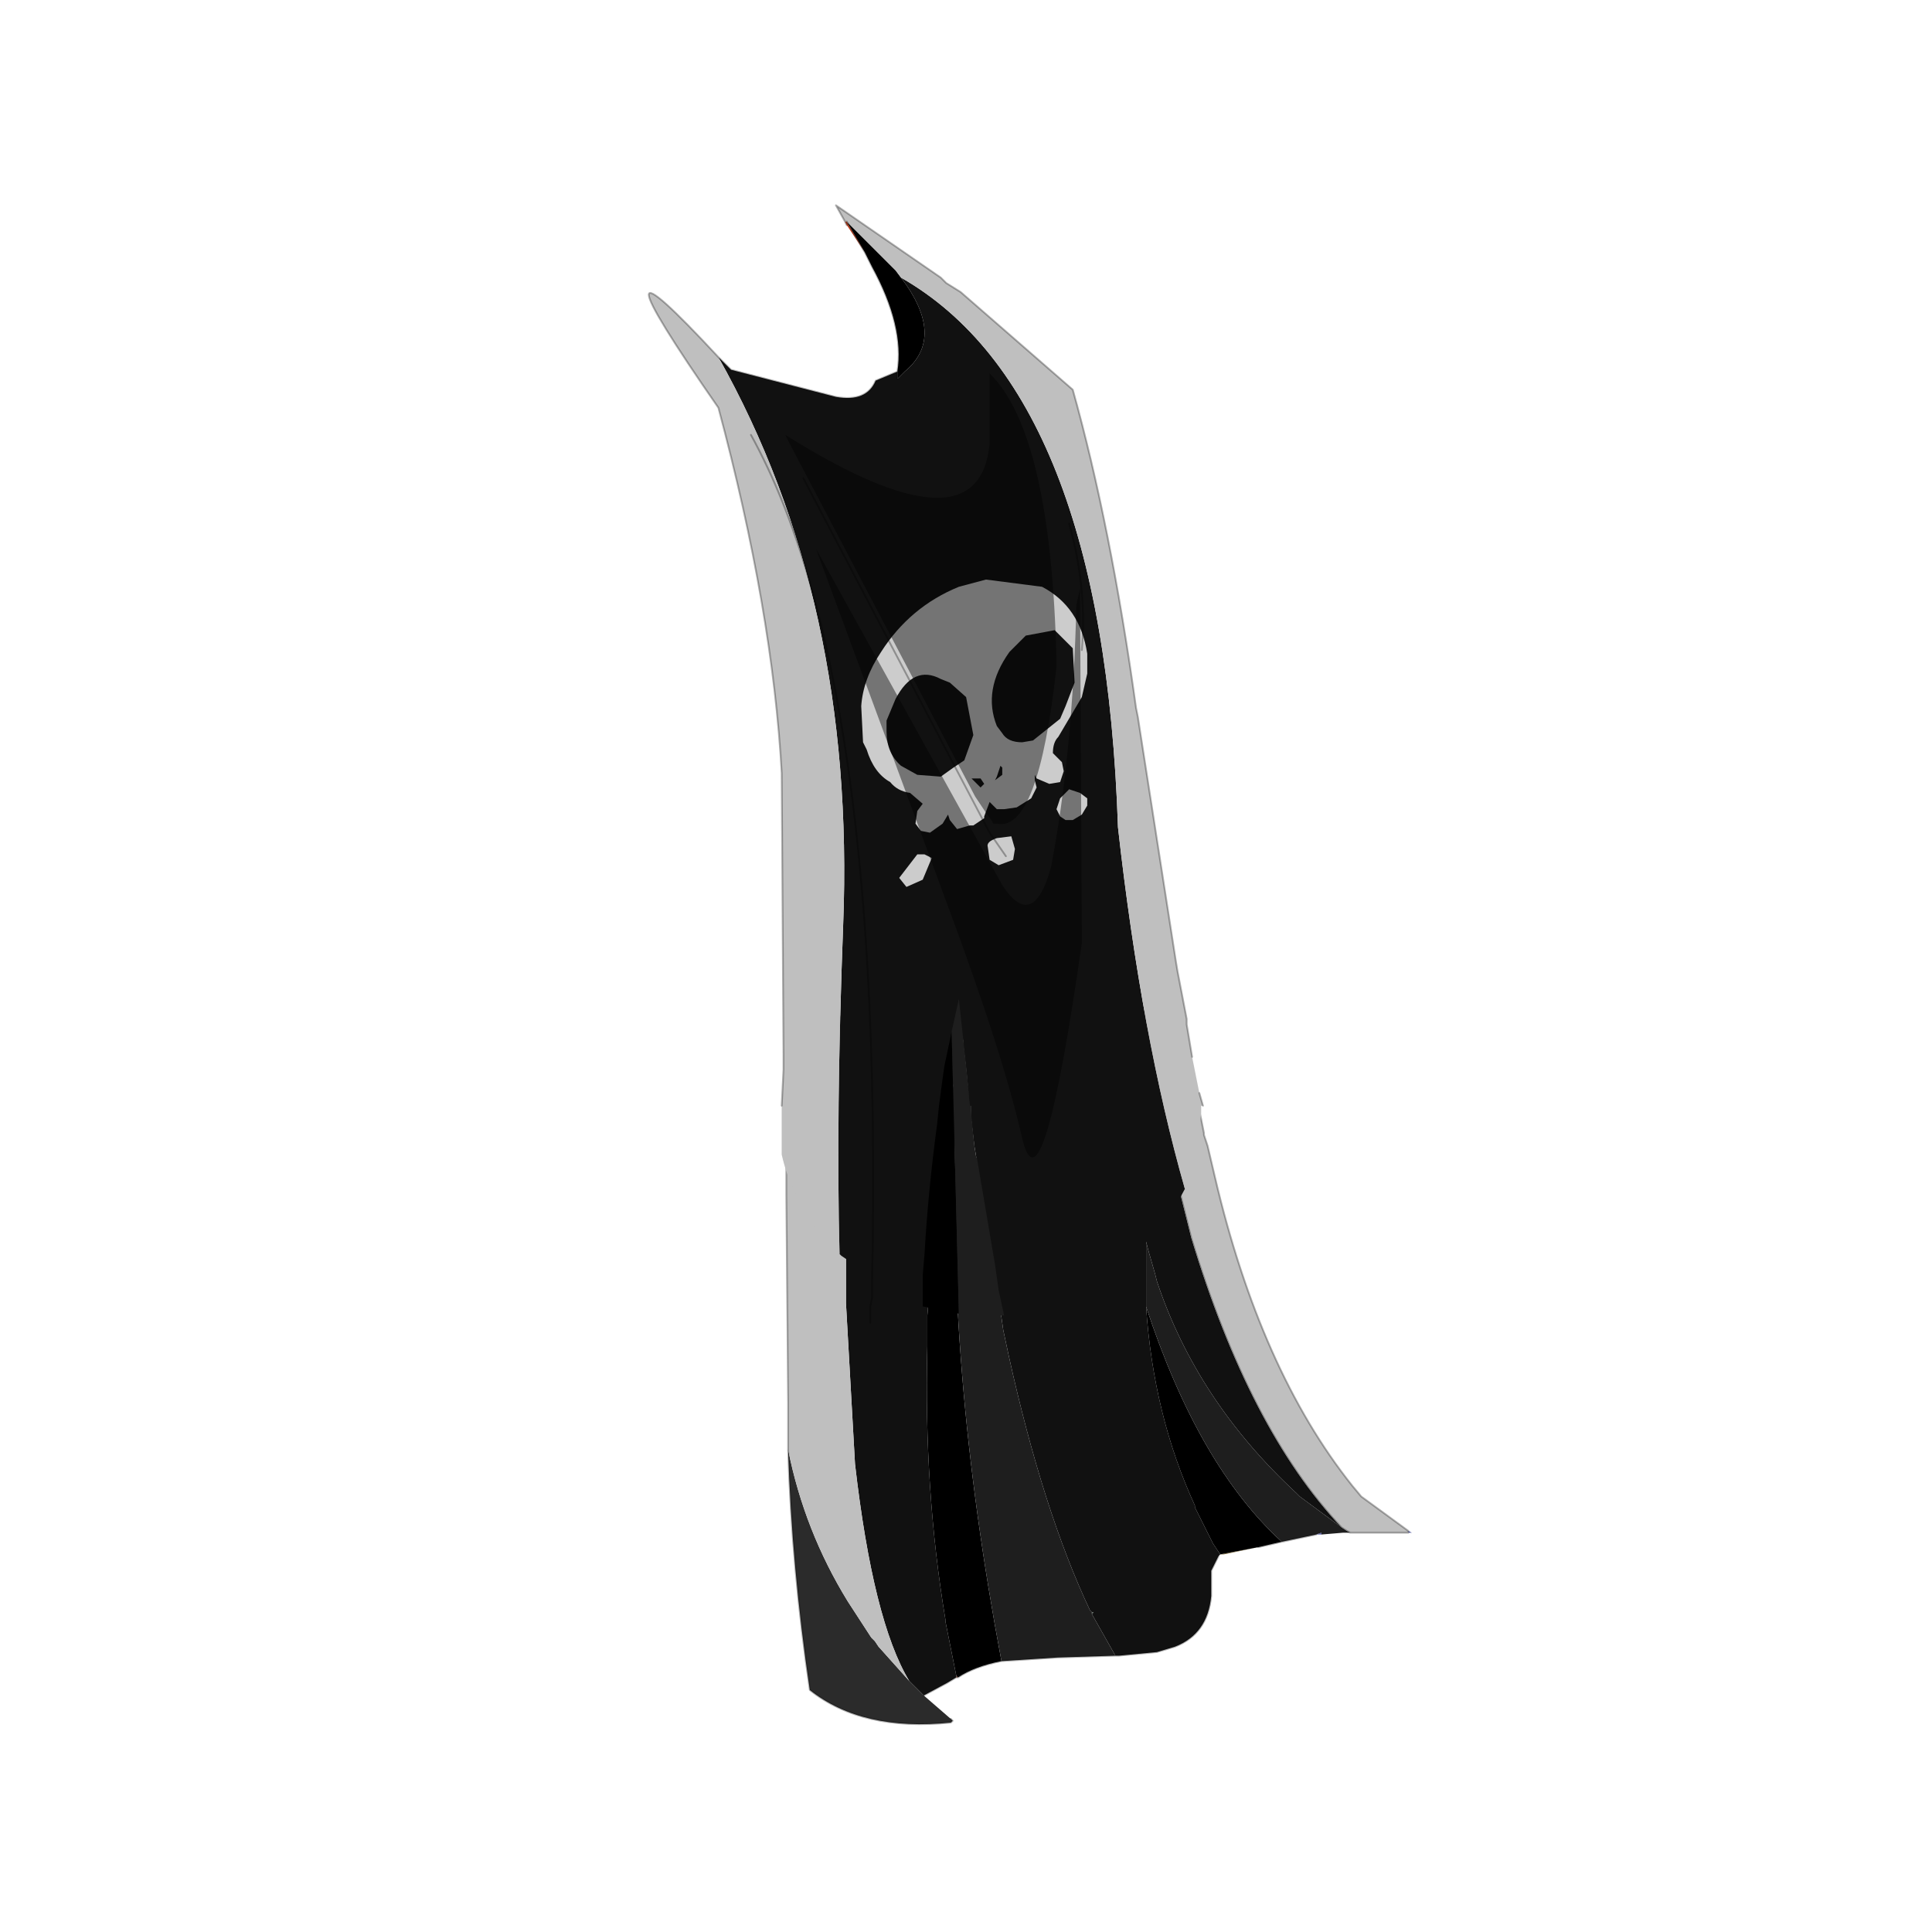 <?xml version="1.0" encoding="UTF-8" standalone="no"?>
<svg xmlns:xlink="http://www.w3.org/1999/xlink" height="440.0px" width="440.0px" xmlns="http://www.w3.org/2000/svg">
  <g transform="matrix(10.0, 0.0, 0.0, 10.0, 0.0, 0.0)">
    <use height="44.0" transform="matrix(0.909, 0.0, 0.0, 0.909, 2.0, 2.0)" width="44.0" xlink:href="#sprite0"/>
  </g>
  <defs>
    <g id="sprite0" transform="matrix(1.0, 0.0, 0.0, 1.0, 0.0, 0.0)">
      <use height="44.0" transform="matrix(1.0, 0.0, 0.0, 1.0, 0.0, 0.0)" width="44.0" xlink:href="#shape0"/>
      <use height="21.4" transform="matrix(0.906, 0.0, 0.0, 0.906, 17.5, 21.614)" width="17.3" xlink:href="#sprite1"/>
      <use height="30.9" transform="matrix(0.906, 0.0, 0.0, 0.906, 14.032, 2.943)" width="15.35" xlink:href="#sprite2"/>
    </g>
    <g id="shape0" transform="matrix(1.0, 0.0, 0.0, 1.0, 0.0, 0.0)">
      <path d="M44.0 44.0 L0.0 44.0 0.0 0.0 44.0 0.0 44.0 44.0" fill="#43adca" fill-opacity="0.0" fill-rule="evenodd" stroke="none"/>
    </g>
    <g id="sprite1" transform="matrix(1.0, 0.0, 0.0, 1.0, 5.85, 1.75)">
      <use height="21.4" transform="matrix(1.0, 0.0, 0.0, 1.0, -5.85, -1.75)" width="17.3" xlink:href="#shape1"/>
    </g>
    <g id="shape1" transform="matrix(1.0, 0.0, 0.0, 1.0, 5.85, 1.75)">
      <path d="M-4.15 -0.15 L-4.15 -0.1 -4.2 -0.1 -4.15 -0.15 M3.95 -0.05 L3.95 -0.15 4.05 -0.1 3.95 -0.05" fill="#cccccc" fill-rule="evenodd" stroke="none"/>
      <path d="M11.35 14.3 L11.45 14.35 11.35 14.35 11.35 14.3 M8.95 14.4 L8.8 14.4 8.95 14.35 8.95 14.4" fill="#555ba0" fill-rule="evenodd" stroke="none"/>
      <path d="M2.6 16.55 L2.65 16.55 2.6 16.6 2.6 16.55" fill="#596a61" fill-rule="evenodd" stroke="none"/>
      <path d="M-1.15 18.35 L-1.15 18.3 -1.1 18.35 -1.15 18.35" fill="#7f2b16" fill-rule="evenodd" stroke="none"/>
      <path d="M7.2 14.75 L6.25 14.95 6.15 14.95 7.2 14.75" fill="#856e35" fill-rule="evenodd" stroke="none"/>
      <path d="M-1.0 0.9 L-0.95 0.7 -0.95 0.9 -1.0 0.9" fill="#2b301a" fill-rule="evenodd" stroke="none"/>
      <path d="M-4.15 -0.15 L-4.05 -0.2 -3.65 -0.55 -2.75 -1.1 -2.45 -1.25 -1.8 -1.5 -1.75 -1.55 -1.1 -1.65 -0.75 -1.7 -0.1 -1.75 0.05 -1.75 0.7 -1.7 0.8 -1.7 0.85 -1.7 1.1 -1.6 1.1 -1.55 1.05 -1.5 1.15 -0.55 1.5 2.35 1.5 2.55 1.55 2.8 1.6 2.8 1.6 2.55 1.6 2.3 1.2 -0.55 1.1 -1.5 1.1 -1.55 1.15 -1.6 1.3 -1.6 2.45 -1.2 2.7 -1.05 3.0 -0.85 3.05 -0.55 3.6 1.65 3.4 2.25 3.3 2.55 3.25 2.7 3.2 2.8 3.9 2.8 3.85 2.55 3.85 2.45 3.65 1.4 3.65 1.25 3.25 -0.55 3.25 -0.7 3.45 -0.55 3.95 -0.15 3.95 -0.05 4.5 2.8 5.35 6.2 Q6.95 11.5 9.5 14.2 L8.35 13.35 8.3 13.3 8.25 13.25 Q5.5 10.7 4.4 7.4 L4.35 7.2 4.15 6.5 4.1 6.3 4.1 6.55 4.1 7.1 4.1 7.4 4.1 7.75 4.1 8.1 Q4.3 11.1 5.45 13.6 L5.45 13.65 5.95 14.65 6.15 14.95 6.1 15.0 5.9 15.4 5.9 15.85 5.9 16.1 Q5.8 17.15 4.9 17.5 L4.4 17.65 3.35 17.75 3.25 17.75 2.6 16.6 2.65 16.55 2.6 16.55 2.55 16.5 Q1.25 13.75 0.3 9.45 L0.15 8.75 0.05 8.05 -0.45 5.1 -0.6 3.95 -0.65 3.65 -0.75 2.8 -0.75 2.65 -0.75 2.55 -0.95 0.9 -0.95 0.7 -1.0 0.9 -1.05 1.1 -1.35 2.55 -1.35 2.7 -1.35 2.8 -1.4 2.9 -1.5 3.65 -1.55 4.15 -1.9 7.75 -1.95 8.35 -1.95 9.2 Q-2.05 13.15 -1.45 16.75 L-1.45 16.8 -1.15 18.3 -1.15 18.35 -1.4 18.5 -2.05 18.85 -2.45 18.45 Q-3.45 16.8 -3.95 12.45 L-4.2 8.0 -4.2 2.55 -4.15 -0.1 -4.15 -0.15" fill="#111111" fill-rule="evenodd" stroke="none"/>
      <path d="M-1.15 18.3 L-1.45 16.8 -1.45 16.75 Q-2.05 13.15 -1.95 9.2 L-1.95 8.35 -1.9 7.75 -1.55 4.15 -1.5 3.65 -1.4 2.9 -1.35 2.8 -1.35 2.7 -1.35 2.55 -1.05 1.1 -1.15 2.65 Q-1.45 9.7 0.1 17.9 -0.65 18.05 -1.1 18.35 L-1.15 18.3 M6.15 14.95 L5.95 14.65 5.45 13.65 5.45 13.6 Q4.3 11.1 4.1 8.1 5.55 12.5 7.85 14.6 L7.2 14.75 6.15 14.95" fill="#000000" fill-rule="evenodd" stroke="none"/>
      <path d="M-1.05 1.1 L-1.0 0.9 -0.95 0.9 -0.75 2.55 -0.75 2.65 -0.75 2.8 -0.65 3.65 -0.6 3.95 -0.45 5.1 0.05 8.05 0.15 8.75 0.3 9.45 Q1.25 13.75 2.55 16.5 L2.6 16.55 2.6 16.6 3.25 17.75 1.65 17.8 0.1 17.9 Q-1.45 9.7 -1.15 2.65 L-1.05 1.1 M4.1 8.1 L4.1 7.75 4.1 7.4 4.1 7.1 4.1 6.55 4.1 6.3 4.15 6.5 4.35 7.2 4.4 7.4 Q5.5 10.7 8.25 13.25 L8.3 13.3 8.35 13.35 9.5 14.2 9.65 14.3 9.75 14.35 9.65 14.35 9.55 14.35 8.95 14.4 8.95 14.35 8.8 14.4 7.85 14.6 Q5.55 12.5 4.1 8.1" fill="#1e1e1e" fill-rule="evenodd" stroke="none"/>
      <path d="M-2.45 18.45 L-2.05 18.85 -1.3 19.5 -1.25 19.55 -1.3 19.6 Q-3.75 19.85 -5.2 18.7 -5.7 15.3 -5.8 12.05 -5.35 14.3 -4.15 16.25 L-3.5 17.25 -3.4 17.35 -3.3 17.5 -2.45 18.45" fill="#2b2b2b" fill-rule="evenodd" stroke="none"/>
      <path d="M-4.15 -0.1 L-4.2 2.55 -4.2 8.0 -3.95 12.45 Q-3.45 16.8 -2.45 18.45 L-3.3 17.5 -3.4 17.35 -3.5 17.25 -4.15 16.25 Q-5.35 14.3 -5.8 12.05 L-5.8 10.75 -5.85 5.0 -5.85 4.0 -5.85 3.85 -5.85 3.65 -5.8 2.8 -5.8 2.65 -5.8 2.55 -5.65 2.05 -5.55 1.75 -5.3 1.25 -4.8 0.55 -4.4 0.1 -4.2 -0.1 -4.15 -0.1 M9.5 14.2 Q6.95 11.5 5.35 6.2 L4.5 2.8 3.95 -0.05 4.05 -0.1 4.7 0.65 5.4 1.9 5.5 2.3 5.55 2.55 5.6 2.8 5.7 3.3 5.7 3.35 5.8 3.65 6.0 4.5 Q7.25 9.85 9.8 13.05 L10.05 13.35 11.35 14.3 11.35 14.35 9.75 14.35 9.65 14.3 9.5 14.2" fill="#bfbfbf" fill-rule="evenodd" stroke="none"/>
      <path d="M-2.05 18.85 L-1.4 18.5 -1.15 18.35 M3.25 17.75 L3.35 17.75 4.4 17.65 4.9 17.5 Q5.8 17.15 5.9 16.1 L5.9 15.85 5.9 15.4 6.1 15.0 M9.5 14.2 Q6.95 11.5 5.35 6.2 L4.5 2.8 M5.4 1.9 L5.5 2.3 5.55 2.55 5.6 2.8 5.7 3.3 5.7 3.35 5.8 3.65 6.0 4.5 Q7.25 9.85 9.8 13.05 L10.05 13.35 11.35 14.3 11.35 14.35 9.75 14.35 9.65 14.3 9.5 14.2 M8.8 14.4 L7.85 14.6 7.2 14.75 M0.1 17.9 L1.65 17.8 3.25 17.75 M0.1 17.9 Q-0.65 18.05 -1.1 18.35 L-1.15 18.35 M-5.65 2.05 L-5.8 2.55 -5.8 2.65 -5.8 2.8 -5.85 3.65 -5.85 3.85 -5.85 4.0 -5.85 5.0 -5.8 10.75 -5.8 12.05 Q-5.7 15.3 -5.2 18.7 -3.75 19.85 -1.3 19.6 L-1.25 19.55 -1.3 19.5" fill="none" stroke="#000000" stroke-linecap="round" stroke-linejoin="round" stroke-opacity="0.302" stroke-width="0.05"/>
    </g>
    <g id="sprite2" transform="matrix(1.0, 0.0, 0.0, 1.0, 3.0, 2.05)">
      <use height="30.9" transform="matrix(1.0, 0.0, 0.0, 1.0, -3.0, -2.05)" width="15.35" xlink:href="#shape2"/>
    </g>
    <g id="shape2" transform="matrix(1.0, 0.0, 0.0, 1.0, 3.0, 2.05)">
      <path d="M3.0 -0.75 L2.5 -1.5 2.45 -1.6 2.5 -1.6 3.0 -0.75" fill="#c84524" fill-rule="evenodd" stroke="none"/>
      <path d="M11.85 25.15 L11.45 25.9 10.45 26.8 9.1 27.5 Q8.25 27.95 8.05 28.15 L6.85 28.65 6.7 27.95 6.6 27.25 6.1 24.3 5.95 23.15 5.95 22.85 5.9 22.85 5.8 21.75 5.6 19.9 5.4 20.8 5.2 21.75 5.15 22.1 5.05 22.85 5.0 23.35 Q4.75 25.2 4.65 26.95 L4.6 27.55 4.6 28.4 4.2 28.25 2.35 27.0 2.3 26.95 Q2.2 23.15 2.4 17.85 2.75 8.9 -1.05 2.15 L-0.7 2.5 2.2 3.25 Q3.05 3.4 3.3 2.8 L3.9 2.55 3.9 2.75 4.1 2.55 Q5.25 1.6 4.0 -0.05 9.6 3.15 10.0 15.15 10.65 20.95 11.85 25.15" fill="#111111" fill-rule="evenodd" stroke="none"/>
      <path d="M5.6 28.6 L4.6 28.4 4.6 27.55 4.65 26.95 Q4.75 25.2 5.0 23.35 L5.05 22.85 5.15 22.1 5.2 21.75 5.4 20.8 5.6 28.6 M3.9 2.55 Q4.1 1.3 3.2 -0.35 L3.05 -0.65 3.0 -0.75 2.5 -1.6 3.85 -0.25 4.0 -0.05 Q5.25 1.6 4.1 2.55 L3.9 2.75 3.9 2.55" fill="#000000" fill-rule="evenodd" stroke="none"/>
      <path d="M6.85 28.65 L6.45 28.65 6.3 28.65 5.6 28.6 5.4 20.8 5.6 19.9 5.8 21.75 5.9 22.85 5.95 23.15 6.05 24.25 6.1 24.3 6.6 27.25 6.7 27.95 6.85 28.65" fill="#1e1e1e" fill-rule="evenodd" stroke="none"/>
      <path d="M2.45 -1.6 L2.2 -2.05 5.1 -0.05 5.25 0.1 5.65 0.35 8.75 3.05 Q9.8 6.8 10.5 11.85 L10.55 12.1 11.6 18.85 11.65 19.15 11.9 20.45 11.9 20.6 12.05 21.5 12.1 21.75 12.25 22.5 12.35 22.85 12.3 22.85 12.3 23.05 12.15 24.4 11.85 25.15 Q10.65 20.95 10.0 15.15 9.6 3.15 4.0 -0.05 L3.85 -0.25 2.5 -1.6 2.45 -1.6 M2.3 26.95 L2.05 26.75 1.65 26.25 Q0.95 25.3 0.7 24.2 L0.7 22.85 0.75 21.85 0.75 21.75 0.75 21.45 0.7 13.65 Q0.45 9.15 -1.05 3.55 -4.9 -2.0 -1.05 2.15 2.75 8.9 2.4 17.85 2.2 23.15 2.3 26.95" fill="#bfbfbf" fill-rule="evenodd" stroke="none"/>
      <path d="M2.45 -1.6 L2.2 -2.05 5.1 -0.05 5.25 0.1 5.65 0.35 8.75 3.05 Q9.8 6.8 10.5 11.85 L10.55 12.1 11.6 18.85 11.65 19.15 11.9 20.45 11.9 20.6 12.05 21.5 M12.25 22.5 L12.35 22.85 M0.7 22.85 L0.75 21.85 0.75 21.75 0.75 21.45 0.7 13.65 Q0.45 9.15 -1.05 3.55 -4.9 -2.0 -1.05 2.15 L-0.7 2.5 2.2 3.25 Q3.05 3.4 3.3 2.8 L3.9 2.55 Q4.1 1.3 3.2 -0.35 L3.05 -0.65 3.0 -0.75 2.5 -1.6 M2.5 -1.5 L2.45 -1.6 M3.9 2.75 L3.9 2.55" fill="none" stroke="#000000" stroke-linecap="round" stroke-linejoin="round" stroke-opacity="0.302" stroke-width="0.05"/>
      <path d="M3.45 10.3 Q4.25 9.05 5.6 8.5 L6.35 8.3 7.9 8.5 Q8.95 9.05 9.15 10.35 L9.15 10.9 9.0 11.55 8.35 12.65 Q8.2 12.8 8.2 13.1 L8.45 13.35 8.5 13.6 8.4 13.9 8.1 13.95 7.75 13.8 7.7 13.7 7.7 13.85 7.75 14.05 7.6 14.35 7.2 14.6 6.85 14.65 6.65 14.65 6.45 14.45 6.3 14.85 6.3 14.9 6.0 15.1 5.9 15.1 5.55 15.2 5.35 14.95 5.3 14.8 5.15 15.05 4.8 15.3 4.55 15.25 4.4 15.05 4.45 14.7 4.6 14.5 4.25 14.2 Q3.9 14.15 3.7 13.9 3.25 13.65 3.05 13.0 L2.95 12.8 2.9 11.8 Q2.95 11.05 3.45 10.3 M3.6 12.2 L3.6 12.5 Q3.6 13.1 4.0 13.45 L4.45 13.7 5.1 13.75 5.45 13.5 5.75 13.3 6.0 12.6 5.8 11.55 5.35 11.15 5.1 11.05 Q4.35 10.65 3.85 11.6 L3.6 12.2 M8.75 14.95 L8.55 14.95 8.4 14.85 8.3 14.65 8.4 14.35 8.65 14.1 8.95 14.2 9.15 14.35 9.15 14.55 9.0 14.8 8.75 14.95 M7.0 10.3 Q6.25 11.35 6.65 12.35 L6.8 12.55 Q6.95 12.8 7.35 12.8 L7.65 12.75 8.4 12.15 8.55 11.8 8.8 11.15 8.75 10.2 8.25 9.7 7.45 9.85 7.0 10.3 M6.75 13.45 L6.65 13.75 6.6 13.85 6.8 13.7 6.8 13.5 6.75 13.45 M5.95 13.8 L6.2 14.05 6.3 13.95 6.2 13.8 6.15 13.8 6.05 13.8 5.95 13.8 M6.65 15.45 L7.05 15.4 7.15 15.75 7.1 16.05 6.7 16.2 6.45 16.05 6.4 15.7 Q6.35 15.55 6.65 15.45 M4.85 16.0 L4.6 16.6 4.15 16.8 3.95 16.55 4.45 15.9 4.65 15.9 4.85 16.0" fill="#cccccc" fill-rule="evenodd" stroke="none"/>
      <path d="M8.65 6.75 Q9.15 8.55 9.0 10.25 M1.3 5.5 L6.45 15.3 6.9 15.95 M-0.15 4.3 Q3.55 11.0 3.2 27.7 L3.2 28.15 3.15 28.4 3.15 28.85" fill="none" stroke="#000000" stroke-linecap="round" stroke-linejoin="round" stroke-opacity="0.302" stroke-width="0.05"/>
      <path d="M8.85 9.0 L8.95 8.55 9.0 18.35 Q7.9 26.05 7.35 23.75 6.85 21.5 5.25 17.2 L1.65 7.45 6.8 16.75 Q7.65 18.05 8.15 16.25 8.75 13.1 8.85 9.0 M6.45 2.6 Q8.15 4.25 8.3 10.55 L8.3 10.7 Q7.8 15.3 6.65 15.05 L6.55 15.05 6.5 14.95 6.35 14.75 6.05 14.3 0.9 4.5 0.8 4.3 Q6.15 7.65 6.45 4.55 L6.45 2.6" fill="#000000" fill-opacity="0.431" fill-rule="evenodd" stroke="none"/>
    </g>
  </defs>
</svg>
